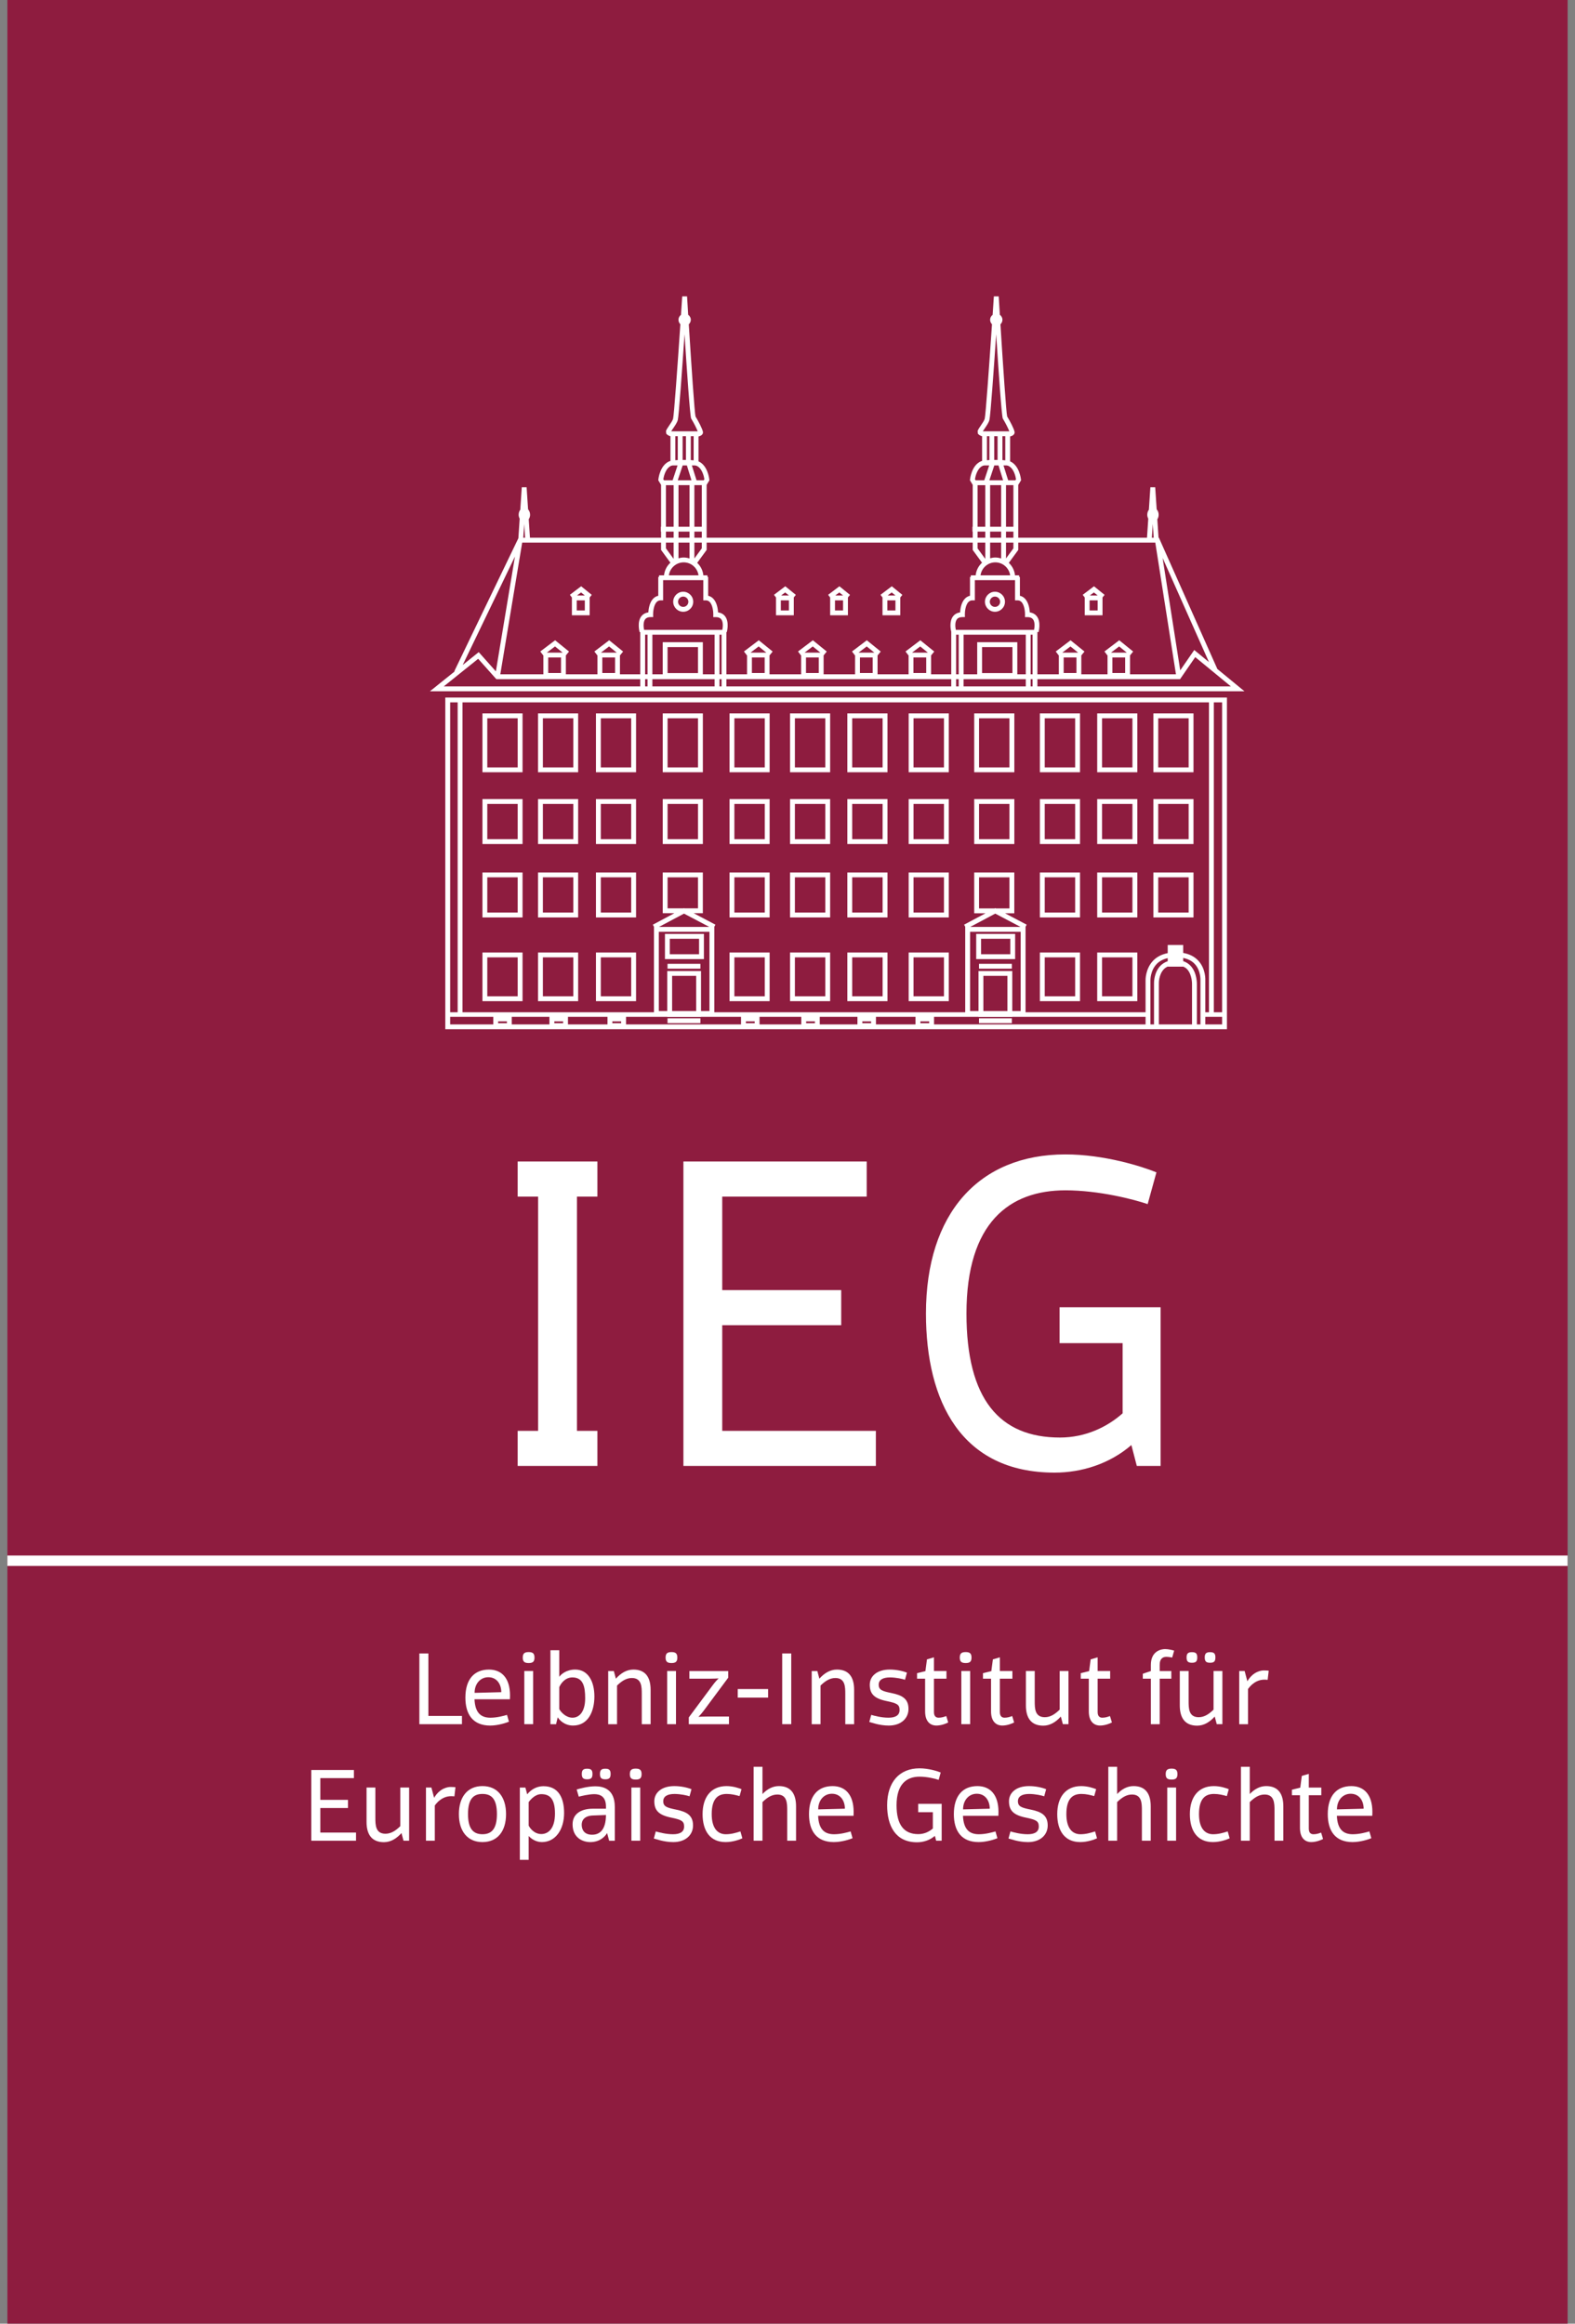 <?xml version="1.0" encoding="UTF-8"?><svg id="a" xmlns="http://www.w3.org/2000/svg" width="40mm" height="59mm" xmlns:xlink="http://www.w3.org/1999/xlink" viewBox="0 0 113.386 167.244"><rect x="0" y="0" width="113.386" height="167.244" fill="#808080" stroke="none"/><defs><clipPath id="b"><rect width="113.386" height="167.244" fill="none"/></clipPath><clipPath id="c"><rect x="20.516" y="20.003" width="80.504" height="125.728" fill="none"/></clipPath></defs><rect x=".532" width="112.323" height="167.244" fill="#8e1c3f"/><g clip-path="url(#b)"><line x1=".531" y1="112.332" x2="112.854" y2="112.332" fill="none" stroke="#fff" stroke-width=".75"/></g><g clip-path="url(#c)"><path d="M32.057,74.08h56.272v-23.877h-56.272v23.877ZM32.408,73.183h3.103v.547h-3.103v-.547ZM35.86,73.511h.633v.132h-.633v-.132ZM36.843,73.183h2.712v.547h-2.712v-.547ZM40.538,73.643h-.633v-.132h.633v.132ZM40.888,73.183h2.846v.547h-2.846v-.547ZM44.718,73.643h-.635v-.132h.635v.132ZM45.068,73.183h2.969v.011h2.43v-.011h2.881v.547h-8.28v-.547ZM47.429,67.064h3.646v5.705h-.608v-2.881h-2.43v2.881h-.608v-5.705ZM48.386,70.237h1.731v2.531h-1.731v-2.531ZM47.44,66.714l1.803-.958,1.82.958h-3.623ZM54.331,73.643h-.633v-.132h.633v.132ZM54.68,73.183h3.004v.547h-3.004v-.547ZM58.667,73.643h-.633v-.132h.633v.132ZM59.016,73.183h2.712v.547h-2.712v-.547ZM62.712,73.643h-.633v-.132h.633v.132ZM63.061,73.183h2.848v.547h-2.848v-.547ZM66.892,73.643h-.633v-.132h.633v.132ZM67.242,73.183h3.202v.011h2.43v-.011h9.597v.547h-15.229v-.547ZM69.837,67.064h3.643v5.705h-.606v-2.881h-2.43v2.881h-.607v-5.705ZM70.794,70.237h1.731v2.531h-1.731v-2.531ZM69.847,66.714l1.803-.958,1.819.958h-3.622ZM83.275,69.378c.201-.208.47-.343.79-.419v.223c-.202.07-.378.178-.524.327-.479.495-.463,1.236-.462,1.262v2.959h-.258v-3.166c0-.007-.018-.697.454-1.186M83.428,70.767c0-.007-.014-.625.364-1.014.077-.081.171-.14.273-.19v.011h1.115v-.007c.098.049.195.098.27.178.395.415.366,1.12.365,1.136v2.849h-2.387v-2.963ZM85.704,69.505c-.145-.152-.323-.26-.524-.329v-.229c.34.07.62.208.824.426.456.483.419,1.179.418,1.197v3.16h-.257v-2.84c0-.035.038-.859-.461-1.385M86.772,72.856v-2.274c.002-.035.049-.85-.511-1.446-.27-.289-.634-.472-1.081-.55v-.573h-1.115v.587c-.422.084-.775.259-1.042.535-.574.594-.553,1.407-.552,1.435v2.286h-8.641v-6.142h-.004l.085-.162-1.555-.819h.665v-2.938h-2.886v2.938h.813l-1.541.819.086.162h-.006v6.142h-18.063v-6.142h-.005l.085-.162-1.564-.825h.658v-2.932h-2.888v2.932h.84l-1.55.825.086.162h-.006v6.142h-13.783v-22.304h53.738v22.304h-.263ZM71.649,65.36l-.043.024h-1.122v-2.24h2.188v2.24h-.979l-.044-.024ZM49.242,65.36l-.033.018h-1.15v-2.234h2.189v2.234h-.973l-.033-.018ZM86.772,73.183h1.208v.547h-1.208v-.547ZM87.98,72.856h-.596v-22.304h.596v22.304ZM32.948,72.856h-.54v-22.304h.54v22.304Z" fill="#fff"/><path d="M34.732,55.581h2.887v-4.236h-2.887v4.236ZM35.081,51.696h2.188v3.537h-2.188v-3.537Z" fill="#fff"/><path d="M38.732,55.581h2.889v-4.236h-2.889v4.236ZM39.082,51.696h2.19v3.537h-2.19v-3.537Z" fill="#fff"/><path d="M42.903,55.581h2.887v-4.236h-2.887v4.236ZM43.252,51.696h2.188v3.537h-2.188v-3.537Z" fill="#fff"/><path d="M56.875,55.581h2.887v-4.236h-2.887v4.236ZM57.225,51.696h2.188v3.537h-2.188v-3.537Z" fill="#fff"/><path d="M61.001,55.581h2.889v-4.236h-2.889v4.236ZM61.35,51.696h2.19v3.537h-2.19v-3.537Z" fill="#fff"/><path d="M65.417,55.581h2.888v-4.236h-2.888v4.236ZM65.767,51.696h2.19v3.537h-2.19v-3.537Z" fill="#fff"/><path d="M47.71,55.581h2.889v-4.236h-2.889v4.236ZM48.059,51.696h2.19v3.537h-2.19v-3.537Z" fill="#fff"/><path d="M52.519,55.581h2.887v-4.236h-2.887v4.236ZM52.868,51.696h2.188v3.537h-2.188v-3.537Z" fill="#fff"/><path d="M74.862,55.581h2.889v-4.236h-2.889v4.236ZM75.212,51.696h2.19v3.537h-2.19v-3.537Z" fill="#fff"/><path d="M78.989,55.581h2.888v-4.236h-2.888v4.236ZM79.338,51.696h2.188v3.537h-2.188v-3.537Z" fill="#fff"/><path d="M83.033,55.581h2.888v-4.236h-2.888v4.236ZM83.382,51.696h2.19v3.537h-2.19v-3.537Z" fill="#fff"/><path d="M70.135,55.581h2.888v-4.236h-2.888v4.236ZM70.484,51.696h2.188v3.537h-2.188v-3.537Z" fill="#fff"/><path d="M34.732,60.748h2.887v-3.236h-2.887v3.236ZM35.081,57.862h2.188v2.537h-2.188v-2.537Z" fill="#fff"/><path d="M38.732,60.748h2.889v-3.236h-2.889v3.236ZM39.082,57.862h2.19v2.537h-2.19v-2.537Z" fill="#fff"/><path d="M42.903,60.748h2.887v-3.236h-2.887v3.236ZM43.252,57.862h2.188v2.537h-2.188v-2.537Z" fill="#fff"/><path d="M56.875,60.748h2.887v-3.236h-2.887v3.236ZM57.225,57.862h2.188v2.537h-2.188v-2.537Z" fill="#fff"/><path d="M61.001,60.748h2.889v-3.236h-2.889v3.236ZM61.35,57.862h2.19v2.537h-2.19v-2.537Z" fill="#fff"/><path d="M65.417,60.748h2.888v-3.236h-2.888v3.236ZM65.767,57.862h2.19v2.537h-2.19v-2.537Z" fill="#fff"/><path d="M47.71,60.748h2.889v-3.236h-2.889v3.236ZM48.059,57.862h2.19v2.537h-2.19v-2.537Z" fill="#fff"/><path d="M52.519,60.748h2.887v-3.236h-2.887v3.236ZM52.868,57.862h2.188v2.537h-2.188v-2.537Z" fill="#fff"/><path d="M74.862,60.748h2.889v-3.236h-2.889v3.236ZM75.212,57.862h2.19v2.537h-2.19v-2.537Z" fill="#fff"/><path d="M78.989,60.748h2.888v-3.236h-2.888v3.236ZM79.338,57.862h2.188v2.537h-2.188v-2.537Z" fill="#fff"/><path d="M83.033,60.748h2.888v-3.236h-2.888v3.236ZM83.382,57.862h2.19v2.537h-2.19v-2.537Z" fill="#fff"/><path d="M70.135,60.748h2.888v-3.236h-2.888v3.236ZM70.484,57.862h2.188v2.537h-2.188v-2.537Z" fill="#fff"/><path d="M34.732,66.031h2.887v-3.236h-2.887v3.236ZM35.081,63.144h2.188v2.537h-2.188v-2.537Z" fill="#fff"/><path d="M38.732,66.031h2.889v-3.236h-2.889v3.236ZM39.082,63.144h2.19v2.537h-2.19v-2.537Z" fill="#fff"/><path d="M42.903,66.031h2.887v-3.236h-2.887v3.236ZM43.252,63.144h2.188v2.537h-2.188v-2.537Z" fill="#fff"/><path d="M56.875,66.031h2.887v-3.236h-2.887v3.236ZM57.225,63.144h2.188v2.537h-2.188v-2.537Z" fill="#fff"/><path d="M61.001,66.031h2.889v-3.236h-2.889v3.236ZM61.35,63.144h2.19v2.537h-2.19v-2.537Z" fill="#fff"/><path d="M65.417,66.031h2.888v-3.236h-2.888v3.236ZM65.767,63.144h2.19v2.537h-2.19v-2.537Z" fill="#fff"/><path d="M52.519,66.031h2.887v-3.236h-2.887v3.236ZM52.868,63.144h2.188v2.537h-2.188v-2.537Z" fill="#fff"/><path d="M74.862,66.031h2.889v-3.236h-2.889v3.236ZM75.212,63.144h2.19v2.537h-2.19v-2.537Z" fill="#fff"/><path d="M78.989,66.031h2.888v-3.236h-2.888v3.236ZM79.338,63.144h2.188v2.537h-2.188v-2.537Z" fill="#fff"/><path d="M83.033,66.031h2.888v-3.236h-2.888v3.236ZM83.382,63.144h2.19v2.537h-2.19v-2.537Z" fill="#fff"/><path d="M34.732,72.057h2.887v-3.502h-2.887v3.502ZM35.081,68.905h2.188v2.803h-2.188v-2.803Z" fill="#fff"/><path d="M38.732,72.057h2.889v-3.502h-2.889v3.502ZM39.082,68.905h2.19v2.803h-2.19v-2.803Z" fill="#fff"/><path d="M42.903,72.057h2.887v-3.502h-2.887v3.502ZM43.252,68.905h2.188v2.803h-2.188v-2.803Z" fill="#fff"/><path d="M56.875,72.057h2.887v-3.502h-2.887v3.502ZM57.225,68.905h2.188v2.803h-2.188v-2.803Z" fill="#fff"/><path d="M61.001,72.057h2.889v-3.502h-2.889v3.502ZM61.35,68.905h2.19v2.803h-2.19v-2.803Z" fill="#fff"/><path d="M65.417,72.057h2.888v-3.502h-2.888v3.502ZM65.767,68.905h2.19v2.803h-2.19v-2.803Z" fill="#fff"/><path d="M52.519,72.057h2.887v-3.502h-2.887v3.502ZM52.868,68.905h2.188v2.803h-2.188v-2.803Z" fill="#fff"/><path d="M74.862,72.057h2.889v-3.502h-2.889v3.502ZM75.212,68.905h2.19v2.803h-2.19v-2.803Z" fill="#fff"/><path d="M78.989,72.057h2.888v-3.502h-2.888v3.502ZM79.338,68.905h2.188v2.803h-2.188v-2.803Z" fill="#fff"/><path d="M46.093,49.753h43.496l-1.951-1.604-4.206-9.446h-.027l-.088-1.327c.057-.089.096-.199.096-.326,0-.16-.057-.296-.143-.391l-.106-1.588h-.348l-.107,1.615c-.072.093-.116.221-.116.364,0,.107.03.199.072.281l-.091,1.372h-9.269v-3.804l.201-.33-.006-.058c-.004-.042-.106-1.01-.78-1.306v-1.792c.104-.025.214-.068.273-.15.042-.056.057-.123.045-.187-.039-.207-.309-.74-.531-1.099-.067-.246-.295-3.608-.485-6.635.087-.082.144-.198.144-.327,0-.149-.077-.275-.186-.357-.029-.461-.056-.908-.082-1.327h-.349c-.027.42-.057.867-.088,1.33-.107.083-.181.207-.181.354,0,.126.052.24.135.322-.208,3.084-.457,6.531-.524,6.8-.03.123-.166.321-.275.482-.104.152-.194.283-.235.395l.014.184c.052.096.179.16.307.202v1.774c-.029.008-.057.016-.079.025-.685.29-.785,1.27-.79,1.312l-.005.057.199.331v3.011h-.02v.35h.02v.443h-19.156v-3.804l.199-.331-.006-.057c-.004-.042-.105-1.01-.779-1.306v-1.792c.105-.025.214-.068.275-.15.041-.056.056-.123.044-.187-.039-.206-.316-.751-.533-1.099-.066-.244-.294-3.607-.484-6.635.087-.082.144-.197.144-.327,0-.149-.076-.275-.188-.358-.028-.461-.056-.907-.081-1.326h-.349c-.027.42-.056.868-.088,1.331-.106.082-.18.206-.18.353,0,.126.053.239.135.321-.208,3.085-.457,6.532-.523,6.801-.03.123-.166.321-.275.482-.104.152-.194.283-.235.395l.014.184c.051.096.179.16.307.202v1.774c-.029.008-.058.016-.079.025-.685.289-.788,1.27-.792,1.312l-.005.058.2.33v3.011h-.021v.35h.021v.443h-9.44l-.088-1.328c.058-.089.097-.199.097-.325,0-.16-.058-.296-.144-.39l-.106-1.589h-.348l-.108,1.616c-.071.093-.116.22-.116.363,0,.107.031.199.073.28l-.094,1.409-4.59,9.527-.018.077-1.757,1.41h15.14ZM31.947,49.403l2.477-1.987,1.308,1.466h10.361v.521h-14.146ZM39.467,47.321h.921v1.116h-.921v-1.116ZM39.367,46.971l.589-.444.549.444h-1.138ZM43.361,47.321h.92v1.116h-.92v-1.116ZM43.262,46.971l.587-.444.55.444h-1.137ZM46.442,48.882h.174v.521h-.174v-.521ZM46.445,44.573c.081-.106.21-.158.396-.158h.182s-.005-.178-.005-.178c-.003-.175.035-.68.258-.908.078-.08.172-.119.288-.119h.174v-1.453h2.894v1.453h.175c.115,0,.21.039.287.119.223.228.262.733.257.908l-.003.179h.179s.003,0,.003,0c.184,0,.313.052.394.157.155.203.117.57.077.761h-5.632c-.04-.191-.079-.555.076-.76M47.942,39.052h.554v1.174l-.554-.758v-.416ZM49.382,31.393v1.709h-.239v-1.709h.239ZM49.936,33.132c-.067-.007-.136-.013-.205-.017v-1.722h.205v1.739ZM49.449,33.499l.331,1.071h-.989l.355-1.071h.303ZM50.522,37.91h-.533v-2.992h.533v2.992ZM49.64,37.91h-.794v-2.992h.794v2.992ZM49.64,38.703h-.794v-.443h.794v.443ZM49.64,39.052v1.143c-.133-.041-.272-.07-.42-.07-.13,0-.254.024-.375.057v-1.13h.795ZM49.989,39.052h.533v.416l-.533.727v-1.143ZM49.22,40.475c.545,0,.993.407,1.067.933h-2.134c.074-.526.522-.933,1.067-.933M46.965,48.882h4.481v.521h-4.481v-.521ZM48.058,46.572h2.19v1.873h-2.19v-1.873ZM50.598,48.533v-2.311h-2.889v2.311h-.744v-2.851h4.481v2.851h-.848ZM51.796,45.682h.151v2.851h-.151v-2.851ZM46.442,45.682h.174v2.851h-.174v-2.851ZM51.796,48.882h.151v.521h-.151v-.521ZM52.296,48.882h16.185v.521h-16.185v-.521ZM54.13,47.321h.92v1.116h-.92v-1.116ZM54.031,46.971l.587-.444.549.444h-1.136ZM58.024,47.321h.92v1.116h-.92v-1.116ZM57.923,46.971l.589-.444.548.444h-1.137ZM61.909,47.321h.919v1.116h-.919v-1.116ZM61.809,46.971l.588-.444.548.444h-1.136ZM65.76,47.321h.92v1.116h-.92v-1.116ZM65.661,46.971l.587-.444.55.444h-1.137ZM68.83,48.882h.188v.521h-.188v-.521ZM68.888,44.573c.08-.106.209-.158.395-.158h.182s-.004-.178-.004-.178c-.004-.175.035-.68.258-.908.077-.08.172-.119.287-.119h.175v-1.453h2.894v1.453h.174c.115,0,.208.039.287.118.222.228.261.733.257.909l-.004.179h.179s.003,0,.003,0c.185,0,.314.052.396.158.154.203.116.569.077.76h-5.633c-.042-.191-.079-.555.077-.76M70.376,39.052h.554v1.174l-.554-.758v-.416ZM71.816,31.393v1.709h-.239v-1.709h.239ZM72.37,33.132c-.067-.007-.136-.013-.204-.017v-1.722h.204v1.739ZM71.884,33.499l.33,1.071h-.988l.355-1.071h.303ZM72.956,37.91h-.533v-2.992h.533v2.992ZM72.074,37.91h-.794v-2.992h.794v2.992ZM72.074,38.703h-.794v-.443h.794v.443ZM72.074,39.052v1.143c-.133-.041-.272-.07-.419-.07-.131,0-.255.024-.375.057v-1.13h.794ZM72.423,39.052h.533v.416l-.533.727v-1.143ZM71.655,40.475c.545,0,.992.407,1.067.933h-2.133c.073-.526.521-.933,1.066-.933M70.699,46.572h2.188v1.873h-2.188v-1.873ZM73.848,49.403h-4.479v-.521h4.479v.521ZM73.237,48.533v-2.311h-2.887v2.311h-.981v-2.851h4.479v2.851h-.611ZM74.197,45.682h.138v2.851h-.138v-2.851ZM68.83,45.682h.188v2.851h-.188v-2.851ZM74.197,48.882h.138v.521h-.138v-.521ZM74.684,49.403v-.521h10.27l1.093-1.587,2.566,2.108h-13.929ZM76.575,47.321h.92v1.116h-.92v-1.116ZM76.476,46.971l.588-.444.55.444h-1.138ZM80.081,47.321h.92v1.116h-.92v-1.116ZM79.981,46.971l.588-.444.549.444h-1.137ZM85.975,46.783l-1.009,1.464-1.269-8.092,3.338,7.498-1.06-.87ZM82.99,37.714l.066.989h-.133l.067-.989ZM83.17,39.052l1.488,9.481h-3.307v-1.373l.006.005.22-.271-1.001-.811-1.066.807.21.279.011-.009v1.373h-1.886v-1.374l.008.006.219-.271-1.001-.811-1.066.807.21.279.011-.009v1.373h-1.542v-3.055l.082.023c.008-.03.196-.725-.122-1.141-.12-.156-.29-.252-.506-.283-.016-.249-.084-.717-.352-.992-.103-.106-.224-.174-.362-.205v-1.358h-.056v-.114h-.297c-.037-.353-.199-.667-.445-.897l.679-.929v-.53h9.865ZM72.423,38.26h.533v.443h-.533v-.443ZM73.144,34.49l-.047.08h-.518l-.336-1.071h.229c.04.007.081.014.101.022.417.176.542.782.571.969M70.905,30.815c.138-.201.28-.41.326-.595.075-.304.315-3.652.486-6.164.161,2.531.385,5.81.474,6.064.226.374.402.74.472.924h-1.908c.04-.068.095-.149.15-.229M71.051,31.393h.177v1.719c-.058.003-.117.006-.177.012v-1.731ZM70.76,33.521c.019-.008.06-.015.1-.022h.352l-.354,1.071h-.621l-.048-.08c.029-.186.153-.793.571-.969M70.376,34.919h.554v2.992h-.554v-2.992ZM70.376,38.26h.554v.443h-.554v-.443ZM70.027,39.052v.53l.671.919c-.254.23-.42.548-.459.907h-.349v.114h-.059v1.357c-.138.032-.259.1-.363.206-.269.275-.335.743-.351.992-.217.031-.387.127-.507.283-.288.378-.161.98-.129,1.111v3.062h-1.451v-1.374l.008.006.219-.271-1.002-.811-1.066.807.211.279.011-.008v1.372h-2.234v-1.374l.008.006.22-.271-1.001-.811-1.067.807.21.279.012-.009v1.373h-2.266v-1.373l.006.005.22-.271-1-.811-1.068.807.211.279.012-.009v1.373h-2.275v-1.373l.007.005.219-.271-1-.811-1.067.807.212.279.01-.008v1.372h-1.484v-3.04l.027.008c.008-.03.196-.725-.12-1.141-.121-.157-.29-.252-.507-.283-.016-.249-.083-.717-.351-.992-.104-.106-.225-.174-.363-.206v-1.357h-.055v-.114h-.291c-.037-.353-.198-.667-.445-.897l.68-.929v-.53h19.156ZM49.989,38.26h.533v.443h-.533v-.443ZM50.709,34.49l-.048.08h-.516l-.337-1.071h.229c.041.007.082.014.101.022.418.176.542.783.571.969M48.471,30.815c.137-.201.28-.41.326-.595.075-.304.313-3.652.484-6.164.162,2.531.387,5.81.474,6.064.226.373.404.74.473.924h-1.907c.039-.068.095-.149.15-.229M48.617,31.393h.176v1.719c-.058.003-.116.006-.176.012v-1.731ZM48.325,33.521c.02-.008.06-.015.1-.022h.353l-.355,1.071h-.622l-.048-.08c.03-.187.155-.793.572-.969M47.942,34.919h.554v2.992h-.554v-2.992ZM47.942,38.26h.554v.443h-.554v-.443ZM48.263,40.5c-.253.23-.421.548-.459.908h-.357v.114h-.058v1.357c-.138.032-.26.1-.364.206-.268.275-.335.743-.351.992-.216.031-.387.127-.507.283-.316.416-.128,1.111-.12,1.141l.046-.013v3.045h-1.462v-1.374l.007.006.22-.271-1.002-.811-1.066.807.212.279.009-.008v1.372h-2.273v-1.373l.006.005.22-.271-1.001-.811-1.067.807.211.279.01-.008v1.372h-3.1l1.576-9.481h9.999v.53l.671.918ZM37.671,38.703l.065-.989.066.989h-.131ZM37.072,40.054l-1.374,8.266-1.234-1.384-1.154.926,3.762-7.808Z" fill="#fff"/><path d="M49.185,42.589c-.398,0-.721.323-.721.721s.323.721.721.721.721-.323.721-.721-.324-.721-.721-.721M49.185,43.681c-.204,0-.372-.167-.372-.371s.168-.372.372-.372.371.167.371.372-.167.371-.371.371" fill="#fff"/><path d="M71.628,42.589c-.397,0-.721.323-.721.721s.324.721.721.721.721-.323.721-.721-.324-.721-.721-.721M71.628,43.681c-.204,0-.371-.167-.371-.371s.167-.372.371-.372.372.167.372.372-.168.371-.372.371" fill="#fff"/><path d="M41.838,42.196l-.813.615.146.191v1.283h1.28v-1.286l.15-.185-.763-.618ZM42.103,42.861h-.565l.292-.221.273.221ZM42.102,43.936h-.582v-.725h.582v.725Z" fill="#fff"/><path d="M55.864,44.285h1.282v-1.287l.148-.183-.761-.618-.813.614.144.19v1.284ZM56.796,43.936h-.583v-.725h.583v.725ZM56.797,42.861h-.564l.292-.22.272.22Z" fill="#fff"/><path d="M59.763,44.285h1.28v-1.286l.15-.184-.763-.618-.812.614.145.192v1.282ZM60.694,43.936h-.582v-.725h.582v.725ZM60.695,42.861h-.565l.293-.22.272.22Z" fill="#fff"/><path d="M63.532,44.285h1.282v-1.287l.148-.183-.761-.618-.813.614.144.19v1.284ZM64.464,43.936h-.583v-.725h.583v.725ZM64.465,42.861h-.565l.293-.22.272.22Z" fill="#fff"/><path d="M78.091,44.285h1.28v-1.286l.15-.184-.763-.618-.812.614.145.192v1.282ZM79.022,43.936h-.582v-.725h.582v.725ZM79.023,42.861h-.565l.293-.22.272.22Z" fill="#fff"/><path d="M50.675,67.216h-2.804v1.814h2.804v-1.814ZM50.326,68.681h-2.105v-1.115h2.105v1.115Z" fill="#fff"/><path d="M73.081,67.216h-2.803v1.814h2.803v-1.814ZM72.732,68.681h-2.104v-1.115h2.104v1.115Z" fill="#fff"/><rect x="48.056" y="73.29" width="2.367" height=".35" fill="#fff"/><rect x="48.056" y="69.37" width="2.367" height=".349" fill="#fff"/><rect x="70.48" y="73.29" width="2.366" height=".35" fill="#fff"/><rect x="70.48" y="69.37" width="2.366" height=".349" fill="#fff"/><polygon points="30.19 124.097 30.19 119.005 30.84 119.005 30.84 123.503 33.257 123.503 33.257 124.097 30.19 124.097" fill="#fff"/><path d="M36.64,123.916c-.182.076-.769.279-1.349.279-1.25,0-1.787-.81-1.787-2.012,0-1.313.635-2.018,1.696-2.018.902,0,1.517.6,1.517,1.864,0,.119-.007.231-.007.273h-2.55c.042.97.455,1.328,1.145,1.328.49,0,.972-.14,1.195-.203l.14.489ZM36.088,121.792c0-.566-.314-1.076-.936-1.076-.551,0-.985.447-.985,1.125l1.921-.049Z" fill="#fff"/><path d="M38.06,119.696c-.307,0-.426-.105-.426-.391,0-.294.119-.399.426-.399.301,0,.419.105.419.399,0,.286-.118.391-.419.391M37.746,120.268h.636v3.828h-.636v-3.828Z" fill="#fff"/><path d="M39.626,124.097v-5.323h.636v1.914c.119-.175.51-.524,1.146-.524.929,0,1.383.852,1.383,1.935,0,1.034-.419,2.095-1.537,2.095-.622,0-.985-.404-1.104-.593l-.118.496h-.406ZM40.262,123.007c.098.195.461.622.957.622.468,0,.908-.406.908-1.398,0-.837-.14-1.501-.922-1.501-.545,0-.852.475-.943.705v1.572Z" fill="#fff"/><path d="M46.202,124.097v-2.173c0-.516-.007-1.152-.713-1.152-.405,0-.74.223-1.068.545v2.78h-.636v-3.828h.405l.147.552c.349-.391.768-.657,1.264-.657.852,0,1.237.538,1.237,1.46v2.473h-.636Z" fill="#fff"/><path d="M48.343,119.696c-.307,0-.426-.105-.426-.391,0-.294.119-.399.426-.399.3,0,.419.105.419.399,0,.286-.119.391-.419.391M48.029,120.268h.636v3.828h-.636v-3.828Z" fill="#fff"/><path d="M49.588,124.097v-.489l1.712-2.305c.209-.287.384-.454.439-.503-.104.007-.398.021-.684.021h-1.425v-.552h2.794v.482l-1.712,2.305c-.195.265-.369.454-.432.51.097-.007.363-.021.677-.021h1.523v.552h-2.892Z" fill="#fff"/><rect x="53.11" y="121.568" width="2.187" height=".615" fill="#fff"/><rect x="56.312" y="119.004" width=".65" height="5.092" fill="#fff"/><path d="M60.853,124.097v-2.173c0-.516-.007-1.152-.713-1.152-.405,0-.74.223-1.069.545v2.78h-.635v-3.828h.405l.146.552c.35-.391.769-.657,1.265-.657.852,0,1.237.538,1.237,1.46v2.473h-.636Z" fill="#fff"/><path d="M62.721,123.426c.195.056.713.203,1.243.203.496,0,.797-.168.797-.552,0-.392-.182-.489-.922-.643-.902-.182-1.223-.516-1.223-1.181,0-.6.503-1.089,1.439-1.089.447,0,.901.09,1.236.223l-.139.511c-.154-.056-.643-.168-1.083-.168-.51,0-.81.174-.81.523,0,.385.273.469.915.601.803.161,1.229.426,1.229,1.146,0,.684-.544,1.195-1.418,1.195-.698,0-1.271-.231-1.404-.259l.14-.51Z" fill="#fff"/><path d="M68.263,123.971c-.14.077-.489.223-.866.223-.315,0-.797-.181-.797-1.02v-2.353h-.58v-.398l.602-.147.111-.845.503-.147v.985h.901v.552h-.901v2.402c0,.35.195.406.342.406.203,0,.378-.056.545-.119l.14.461Z" fill="#fff"/><path d="M69.522,119.696c-.307,0-.426-.105-.426-.391,0-.294.119-.399.426-.399.3,0,.419.105.419.399,0,.286-.119.391-.419.391M69.207,120.268h.636v3.828h-.636v-3.828Z" fill="#fff"/><path d="M73.009,123.971c-.14.077-.489.223-.866.223-.315,0-.797-.181-.797-1.02v-2.353h-.58v-.398l.601-.147.112-.845.503-.147v.985h.901v.552h-.901v2.402c0,.35.195.406.342.406.203,0,.378-.056.545-.119l.14.461Z" fill="#fff"/><path d="M76.517,124.097l-.146-.552c-.35.392-.77.657-1.265.657-.859,0-1.25-.538-1.25-1.46v-2.473h.635v2.173c0,.517.007,1.152.727,1.152.405,0,.74-.224,1.068-.545v-2.78h.636v3.828h-.405Z" fill="#fff"/><path d="M80.048,123.971c-.14.077-.489.223-.866.223-.315,0-.797-.181-.797-1.02v-2.353h-.58v-.398l.602-.147.111-.845.503-.147v.985h.901v.552h-.901v2.402c0,.35.195.406.342.406.203,0,.378-.056.545-.119l.14.461Z" fill="#fff"/><path d="M82.852,124.097v-3.276h-.58v-.356l.58-.196v-.44c0-1.02.769-1.139,1.027-1.139.23,0,.53.077.649.112l-.14.496c-.076-.013-.279-.049-.418-.049-.21,0-.482.084-.482.58v.44h.837v.552h-.837v3.276h-.636Z" fill="#fff"/><path d="M87.596,124.097l-.147-.552c-.349.391-.768.657-1.265.657-.858,0-1.25-.538-1.25-1.46v-2.473h.636v2.172c0,.517.007,1.153.726,1.153.406,0,.741-.224,1.069-.545v-2.78h.636v3.828h-.405ZM85.808,119.675c-.28,0-.385-.098-.385-.384,0-.28.105-.378.385-.378.286,0,.384.098.384.378,0,.286-.098.384-.384.384M87.114,119.675c-.279,0-.384-.098-.384-.384,0-.28.105-.378.384-.378.286,0,.384.098.384.378,0,.286-.098.384-.384.384" fill="#fff"/><path d="M89.212,124.097v-3.828h.391l.196.74c.419-.719,1.012-.782,1.187-.782.196,0,.315.014.35.021l-.077.656c-.042-.006-.147-.014-.224-.014-.301,0-.761.091-1.187.671v2.536h-.636Z" fill="#fff"/><polygon points="22.411 132.484 22.411 127.392 25.478 127.392 25.478 127.978 23.061 127.978 23.061 129.543 25.051 129.543 25.051 130.13 23.061 130.13 23.061 131.897 25.631 131.897 25.631 132.484 22.411 132.484" fill="#fff"/><path d="M29.049,132.484l-.146-.552c-.35.392-.769.657-1.265.657-.859,0-1.25-.538-1.25-1.46v-2.473h.635v2.172c0,.518.007,1.153.727,1.153.405,0,.74-.224,1.068-.545v-2.78h.636v3.828h-.405Z" fill="#fff"/><path d="M30.666,132.484v-3.828h.391l.196.74c.419-.719,1.012-.782,1.187-.782.196,0,.315.014.35.021l-.077.656c-.042-.006-.147-.014-.224-.014-.301,0-.761.091-1.187.671v2.536h-.636Z" fill="#fff"/><path d="M33.036,130.57c0-1.229.614-2.019,1.697-2.019s1.698.79,1.698,2.019-.615,2.012-1.698,2.012-1.697-.789-1.697-2.012M35.774,130.57c0-1.104-.398-1.453-1.041-1.453s-1.041.349-1.041,1.453c0,1.076.398,1.446,1.041,1.446s1.041-.37,1.041-1.446" fill="#fff"/><path d="M37.424,133.86v-5.203h.399l.132.489c.3-.391.741-.587,1.167-.587,1.104,0,1.488.873,1.488,1.928,0,1.18-.608,2.095-1.6,2.095-.461,0-.79-.265-.95-.439v1.717h-.636ZM38.06,131.395c.098.202.412.608.908.608s.985-.385.985-1.474c0-1.104-.405-1.397-.985-1.397-.426,0-.748.355-.908.572v1.691Z" fill="#fff"/><path d="M43.854,132.485l-.147-.552c-.146.238-.509.65-1.215.65-.538,0-1.271-.307-1.271-1.279,0-.824.712-1.124,1.446-1.124h.957v-.168c-.007-.734-.44-.88-.846-.88-.391,0-.985.146-1.111.181l-.153-.516c.216-.063.804-.231,1.348-.231.559,0,1.398.196,1.398,1.481v2.438h-.406ZM42.687,130.668c-.6.021-.81.329-.81.664,0,.349.175.72.748.72.538,0,.992-.336.999-1.419l-.937.035ZM42.269,128.063c-.28,0-.385-.098-.385-.384,0-.28.105-.378.385-.378.286,0,.384.098.384.378,0,.286-.098.384-.384.384M43.575,128.063c-.279,0-.384-.098-.384-.384,0-.28.105-.378.384-.378.286,0,.384.098.384.378,0,.286-.098.384-.384.384" fill="#fff"/><path d="M45.77,128.083c-.308,0-.427-.104-.427-.391,0-.293.119-.398.427-.398.3,0,.419.105.419.398,0,.287-.119.391-.419.391M45.455,128.656h.636v3.828h-.636v-3.828Z" fill="#fff"/><path d="M47.21,131.814c.195.056.713.203,1.243.203.497,0,.797-.168.797-.552,0-.392-.182-.489-.922-.643-.902-.182-1.223-.516-1.223-1.181,0-.6.503-1.089,1.439-1.089.447,0,.901.09,1.236.223l-.139.511c-.154-.056-.643-.168-1.083-.168-.51,0-.81.174-.81.523,0,.385.272.469.915.601.803.161,1.229.426,1.229,1.146,0,.684-.544,1.195-1.418,1.195-.698,0-1.271-.231-1.404-.259l.14-.51Z" fill="#fff"/><path d="M53.444,132.31c-.195.091-.685.272-1.208.272-1.118,0-1.656-.81-1.656-2.012,0-1.215.601-2.018,1.726-2.018.467,0,.901.147,1.075.224l-.139.495c-.287-.077-.581-.154-.922-.154-.609,0-1.083.308-1.083,1.453,0,1.055.46,1.447,1.012,1.447.392,0,.727-.098,1.055-.203l.14.496Z" fill="#fff"/><path d="M56.673,132.484v-2.173c0-.516-.007-1.152-.713-1.152-.405,0-.74.223-1.069.545v2.78h-.635v-5.323h.635v1.963c.329-.349.727-.573,1.181-.573.852,0,1.237.538,1.237,1.46v2.473h-.636Z" fill="#fff"/><path d="M61.377,132.303c-.182.076-.769.279-1.349.279-1.25,0-1.787-.811-1.787-2.012,0-1.313.635-2.018,1.696-2.018.902,0,1.517.6,1.517,1.864,0,.119-.007.231-.007.273h-2.55c.042.97.454,1.328,1.145,1.328.49,0,.972-.14,1.195-.203l.14.489ZM60.825,130.179c0-.566-.314-1.076-.936-1.076-.552,0-.985.447-.985,1.125l1.921-.049Z" fill="#fff"/><path d="M67.394,132.484l-.09-.349c-.364.314-.832.461-1.286.461-1.558,0-2.152-1.188-2.152-2.662,0-1.677.888-2.661,2.333-2.661.65,0,1.286.203,1.523.3l-.146.531c-.224-.077-.811-.23-1.377-.23-.935,0-1.655.537-1.655,2.06,0,1.432.552,2.075,1.565,2.075.433,0,.796-.182,1.048-.405v-1.174h-1.055v-.6h1.69v2.654h-.398Z" fill="#fff"/><path d="M71.805,132.303c-.182.076-.769.279-1.349.279-1.25,0-1.787-.811-1.787-2.012,0-1.313.635-2.018,1.696-2.018.902,0,1.517.6,1.517,1.864,0,.119-.007.231-.007.273h-2.55c.042.97.454,1.328,1.145,1.328.49,0,.972-.14,1.195-.203l.14.489ZM71.253,130.179c0-.566-.314-1.076-.936-1.076-.552,0-.985.447-.985,1.125l1.921-.049Z" fill="#fff"/><path d="M72.743,131.814c.195.056.713.203,1.243.203.496,0,.797-.168.797-.552,0-.392-.182-.489-.922-.643-.902-.182-1.223-.516-1.223-1.181,0-.6.503-1.089,1.439-1.089.447,0,.901.09,1.236.223l-.139.511c-.154-.056-.643-.168-1.083-.168-.51,0-.81.174-.81.523,0,.385.272.469.915.601.803.161,1.229.426,1.229,1.146,0,.684-.544,1.195-1.418,1.195-.698,0-1.271-.231-1.404-.259l.14-.51Z" fill="#fff"/><path d="M78.976,132.31c-.195.091-.685.272-1.208.272-1.118,0-1.656-.81-1.656-2.012,0-1.215.601-2.018,1.726-2.018.467,0,.901.147,1.075.224l-.139.495c-.287-.077-.581-.154-.922-.154-.608,0-1.083.308-1.083,1.453,0,1.055.46,1.447,1.012,1.447.392,0,.727-.098,1.055-.203l.14.496Z" fill="#fff"/><path d="M82.206,132.484v-2.173c0-.516-.007-1.152-.713-1.152-.405,0-.74.223-1.069.545v2.78h-.635v-5.323h.635v1.963c.329-.349.727-.573,1.181-.573.852,0,1.237.538,1.237,1.46v2.473h-.636Z" fill="#fff"/><path d="M84.345,128.083c-.307,0-.425-.104-.425-.391,0-.293.118-.398.425-.398.301,0,.42.105.42.398,0,.287-.119.391-.42.391M84.031,128.656h.636v3.828h-.636v-3.828Z" fill="#fff"/><path d="M88.524,132.31c-.195.091-.685.272-1.208.272-1.118,0-1.656-.81-1.656-2.012,0-1.215.601-2.018,1.726-2.018.467,0,.901.147,1.075.224l-.139.495c-.287-.077-.581-.154-.922-.154-.608,0-1.083.308-1.083,1.453,0,1.055.46,1.447,1.012,1.447.392,0,.727-.098,1.055-.203l.14.496Z" fill="#fff"/><path d="M91.753,132.484v-2.173c0-.516-.007-1.152-.713-1.152-.405,0-.74.223-1.069.545v2.78h-.635v-5.323h.635v1.963c.329-.349.727-.573,1.181-.573.852,0,1.237.538,1.237,1.46v2.473h-.636Z" fill="#fff"/><path d="M95.249,132.359c-.14.077-.489.223-.866.223-.315,0-.797-.181-.797-1.02v-2.353h-.58v-.398l.601-.147.112-.845.503-.147v.985h.901v.552h-.901v2.402c0,.35.195.406.342.406.203,0,.378-.056.545-.119l.14.461Z" fill="#fff"/><path d="M98.723,132.303c-.182.076-.769.279-1.349.279-1.25,0-1.787-.811-1.787-2.012,0-1.313.635-2.018,1.696-2.018.902,0,1.517.6,1.517,1.864,0,.119-.007.231-.007.273h-2.55c.042.97.454,1.328,1.145,1.328.49,0,.972-.14,1.195-.203l.14.489ZM98.171,130.179c0-.566-.314-1.076-.936-1.076-.552,0-.985.447-.985,1.125l1.921-.049Z" fill="#fff"/><polygon points="37.267 105.509 37.267 102.984 38.74 102.984 38.74 86.123 37.267 86.123 37.267 83.598 43.008 83.598 43.008 86.123 41.535 86.123 41.535 102.984 43.008 102.984 43.008 105.509 37.267 105.509" fill="#fff"/><polygon points="49.199 105.509 49.199 83.598 62.394 83.598 62.394 86.123 51.994 86.123 51.994 92.855 60.56 92.855 60.56 95.38 51.994 95.38 51.994 102.984 63.055 102.984 63.055 105.509 49.199 105.509" fill="#fff"/><path d="M81.84,105.509l-.391-1.503c-1.563,1.353-3.577,1.984-5.53,1.984-6.703,0-9.258-5.109-9.258-11.451,0-7.215,3.817-11.452,10.039-11.452,2.796,0,5.531.871,6.553,1.292l-.632,2.285c-.962-.331-3.487-.992-5.921-.992-4.027,0-7.123,2.314-7.123,8.867,0,6.161,2.374,8.926,6.732,8.926,1.864,0,3.427-.781,4.509-1.743v-5.05h-4.539v-2.584h7.274v11.421h-1.713Z" fill="#fff"/></g></svg>